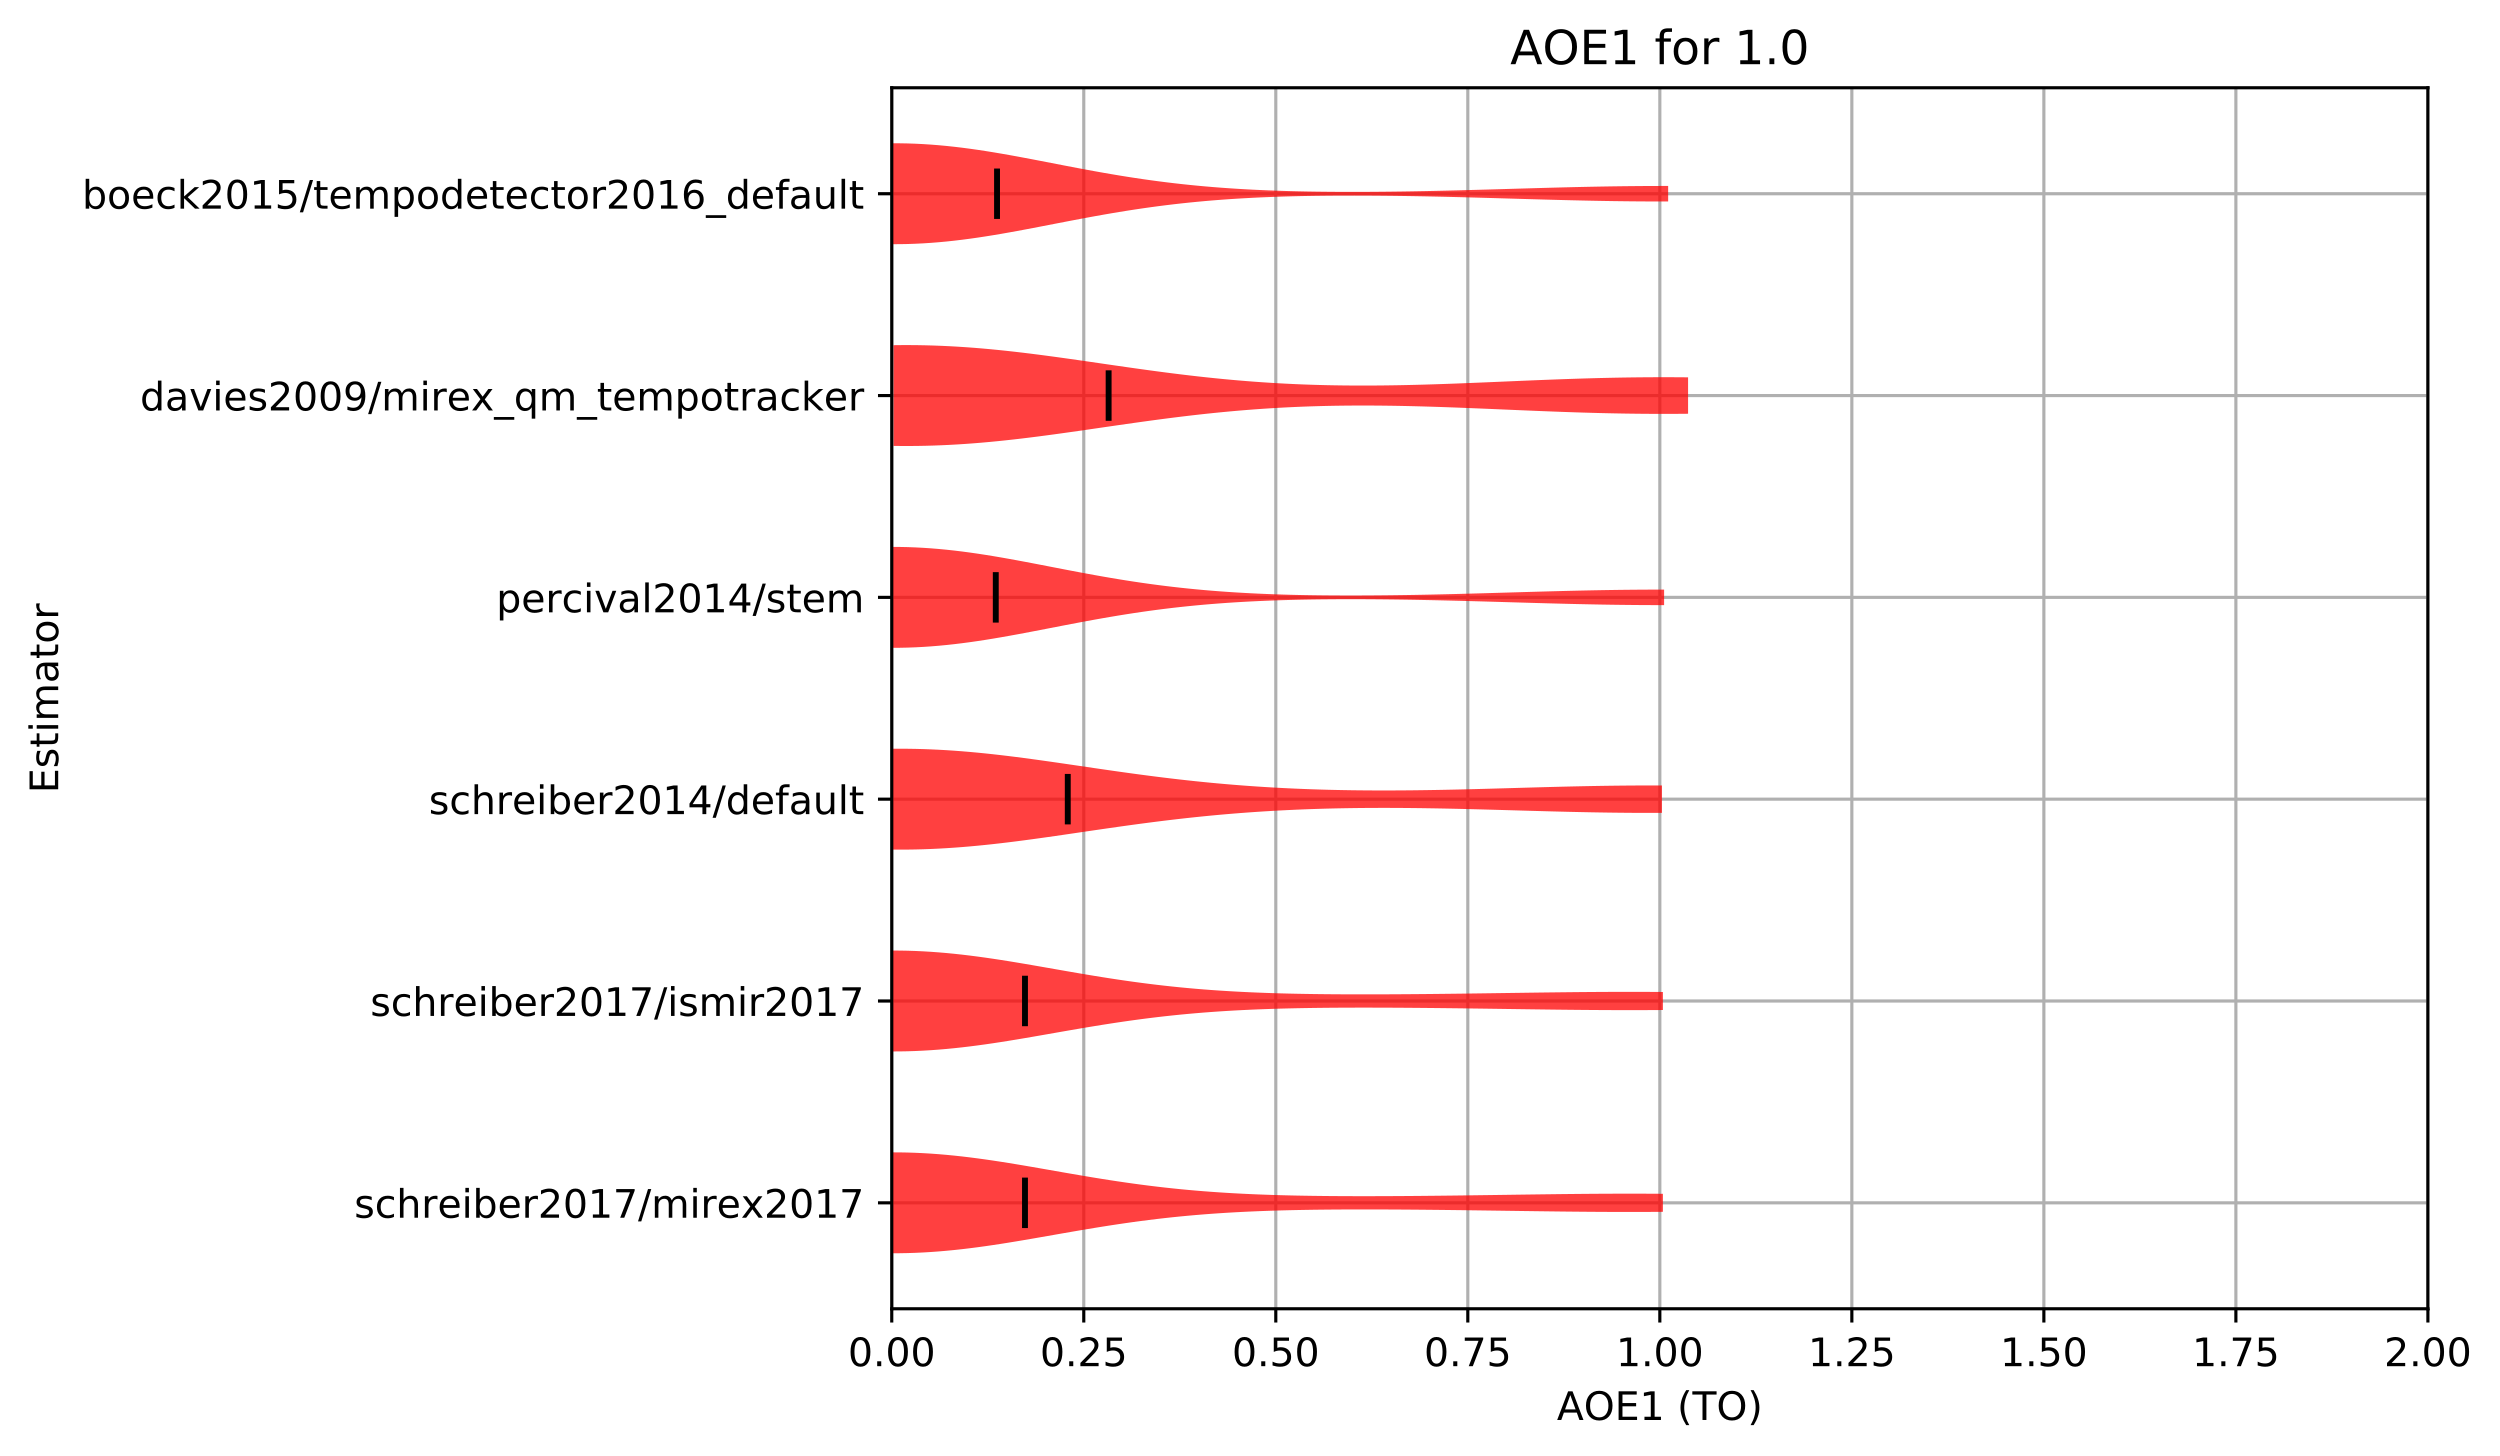 <?xml version="1.0" encoding="utf-8" standalone="no"?>
<!DOCTYPE svg PUBLIC "-//W3C//DTD SVG 1.1//EN"
  "http://www.w3.org/Graphics/SVG/1.1/DTD/svg11.dtd">
<!-- Created with matplotlib (http://matplotlib.org/) -->
<svg height="370.338pt" version="1.1" viewBox="0 0 635.68 370.338" width="635.68pt" xmlns="http://www.w3.org/2000/svg" xmlns:xlink="http://www.w3.org/1999/xlink">
 <defs>
  <style type="text/css">
*{stroke-linecap:butt;stroke-linejoin:round;}
  </style>
 </defs>
 <g id="figure_1">
  <g id="patch_1">
   <path d="M -0 370.338 
L 635.68 370.338 
L 635.68 0 
L -0 0 
z
" style="fill:#ffffff;"/>
  </g>
  <g id="axes_1">
   <g id="patch_2">
    <path d="M 226.747 332.782 
L 617.347 332.782 
L 617.347 22.318 
L 226.747 22.318 
z
" style="fill:#ffffff;"/>
   </g>
   <g id="matplotlib.axis_1">
    <g id="xtick_1">
     <g id="line2d_1">
      <path clip-path="url(#p33c1110c60)" d="M 226.747 332.782 
L 226.747 22.318 
" style="fill:none;stroke:#b0b0b0;stroke-linecap:square;stroke-width:0.8;"/>
     </g>
     <g id="line2d_2">
      <defs>
       <path d="M 0 0 
L 0 3.5 
" id="mb86aa927ac" style="stroke:#000000;stroke-width:0.8;"/>
      </defs>
      <g>
       <use style="stroke:#000000;stroke-width:0.8;" x="226.747" xlink:href="#mb86aa927ac" y="332.782"/>
      </g>
     </g>
     <g id="text_1">
      <!-- 0.00 -->
      <defs>
       <path d="M 31.781 66.406 
Q 24.172 66.406 20.328 58.906 
Q 16.5 51.422 16.5 36.375 
Q 16.5 21.391 20.328 13.891 
Q 24.172 6.391 31.781 6.391 
Q 39.453 6.391 43.281 13.891 
Q 47.125 21.391 47.125 36.375 
Q 47.125 51.422 43.281 58.906 
Q 39.453 66.406 31.781 66.406 
z
M 31.781 74.219 
Q 44.047 74.219 50.516 64.516 
Q 56.984 54.828 56.984 36.375 
Q 56.984 17.969 50.516 8.266 
Q 44.047 -1.422 31.781 -1.422 
Q 19.531 -1.422 13.062 8.266 
Q 6.594 17.969 6.594 36.375 
Q 6.594 54.828 13.062 64.516 
Q 19.531 74.219 31.781 74.219 
z
" id="DejaVuSans-30"/>
       <path d="M 10.688 12.406 
L 21 12.406 
L 21 0 
L 10.688 0 
z
" id="DejaVuSans-2e"/>
      </defs>
      <g transform="translate(215.614 347.381)scale(0.1 -0.1)">
       <use xlink:href="#DejaVuSans-30"/>
       <use x="63.623" xlink:href="#DejaVuSans-2e"/>
       <use x="95.41" xlink:href="#DejaVuSans-30"/>
       <use x="159.033" xlink:href="#DejaVuSans-30"/>
      </g>
     </g>
    </g>
    <g id="xtick_2">
     <g id="line2d_3">
      <path clip-path="url(#p33c1110c60)" d="M 275.572 332.782 
L 275.572 22.318 
" style="fill:none;stroke:#b0b0b0;stroke-linecap:square;stroke-width:0.8;"/>
     </g>
     <g id="line2d_4">
      <g>
       <use style="stroke:#000000;stroke-width:0.8;" x="275.572" xlink:href="#mb86aa927ac" y="332.782"/>
      </g>
     </g>
     <g id="text_2">
      <!-- 0.25 -->
      <defs>
       <path d="M 19.188 8.297 
L 53.609 8.297 
L 53.609 0 
L 7.328 0 
L 7.328 8.297 
Q 12.938 14.109 22.625 23.891 
Q 32.328 33.688 34.812 36.531 
Q 39.547 41.844 41.422 45.531 
Q 43.312 49.219 43.312 52.781 
Q 43.312 58.594 39.234 62.25 
Q 35.156 65.922 28.609 65.922 
Q 23.969 65.922 18.812 64.312 
Q 13.672 62.703 7.812 59.422 
L 7.812 69.391 
Q 13.766 71.781 18.938 73 
Q 24.125 74.219 28.422 74.219 
Q 39.75 74.219 46.484 68.547 
Q 53.219 62.891 53.219 53.422 
Q 53.219 48.922 51.531 44.891 
Q 49.859 40.875 45.406 35.406 
Q 44.188 33.984 37.641 27.219 
Q 31.109 20.453 19.188 8.297 
z
" id="DejaVuSans-32"/>
       <path d="M 10.797 72.906 
L 49.516 72.906 
L 49.516 64.594 
L 19.828 64.594 
L 19.828 46.734 
Q 21.969 47.469 24.109 47.828 
Q 26.266 48.188 28.422 48.188 
Q 40.625 48.188 47.75 41.5 
Q 54.891 34.812 54.891 23.391 
Q 54.891 11.625 47.562 5.094 
Q 40.234 -1.422 26.906 -1.422 
Q 22.312 -1.422 17.547 -0.641 
Q 12.797 0.141 7.719 1.703 
L 7.719 11.625 
Q 12.109 9.234 16.797 8.062 
Q 21.484 6.891 26.703 6.891 
Q 35.156 6.891 40.078 11.328 
Q 45.016 15.766 45.016 23.391 
Q 45.016 31 40.078 35.438 
Q 35.156 39.891 26.703 39.891 
Q 22.75 39.891 18.812 39.016 
Q 14.891 38.141 10.797 36.281 
z
" id="DejaVuSans-35"/>
      </defs>
      <g transform="translate(264.439 347.381)scale(0.1 -0.1)">
       <use xlink:href="#DejaVuSans-30"/>
       <use x="63.623" xlink:href="#DejaVuSans-2e"/>
       <use x="95.41" xlink:href="#DejaVuSans-32"/>
       <use x="159.033" xlink:href="#DejaVuSans-35"/>
      </g>
     </g>
    </g>
    <g id="xtick_3">
     <g id="line2d_5">
      <path clip-path="url(#p33c1110c60)" d="M 324.397 332.782 
L 324.397 22.318 
" style="fill:none;stroke:#b0b0b0;stroke-linecap:square;stroke-width:0.8;"/>
     </g>
     <g id="line2d_6">
      <g>
       <use style="stroke:#000000;stroke-width:0.8;" x="324.397" xlink:href="#mb86aa927ac" y="332.782"/>
      </g>
     </g>
     <g id="text_3">
      <!-- 0.50 -->
      <g transform="translate(313.264 347.381)scale(0.1 -0.1)">
       <use xlink:href="#DejaVuSans-30"/>
       <use x="63.623" xlink:href="#DejaVuSans-2e"/>
       <use x="95.41" xlink:href="#DejaVuSans-35"/>
       <use x="159.033" xlink:href="#DejaVuSans-30"/>
      </g>
     </g>
    </g>
    <g id="xtick_4">
     <g id="line2d_7">
      <path clip-path="url(#p33c1110c60)" d="M 373.222 332.782 
L 373.222 22.318 
" style="fill:none;stroke:#b0b0b0;stroke-linecap:square;stroke-width:0.8;"/>
     </g>
     <g id="line2d_8">
      <g>
       <use style="stroke:#000000;stroke-width:0.8;" x="373.222" xlink:href="#mb86aa927ac" y="332.782"/>
      </g>
     </g>
     <g id="text_4">
      <!-- 0.75 -->
      <defs>
       <path d="M 8.203 72.906 
L 55.078 72.906 
L 55.078 68.703 
L 28.609 0 
L 18.312 0 
L 43.219 64.594 
L 8.203 64.594 
z
" id="DejaVuSans-37"/>
      </defs>
      <g transform="translate(362.089 347.381)scale(0.1 -0.1)">
       <use xlink:href="#DejaVuSans-30"/>
       <use x="63.623" xlink:href="#DejaVuSans-2e"/>
       <use x="95.41" xlink:href="#DejaVuSans-37"/>
       <use x="159.033" xlink:href="#DejaVuSans-35"/>
      </g>
     </g>
    </g>
    <g id="xtick_5">
     <g id="line2d_9">
      <path clip-path="url(#p33c1110c60)" d="M 422.047 332.782 
L 422.047 22.318 
" style="fill:none;stroke:#b0b0b0;stroke-linecap:square;stroke-width:0.8;"/>
     </g>
     <g id="line2d_10">
      <g>
       <use style="stroke:#000000;stroke-width:0.8;" x="422.047" xlink:href="#mb86aa927ac" y="332.782"/>
      </g>
     </g>
     <g id="text_5">
      <!-- 1.00 -->
      <defs>
       <path d="M 12.406 8.297 
L 28.516 8.297 
L 28.516 63.922 
L 10.984 60.406 
L 10.984 69.391 
L 28.422 72.906 
L 38.281 72.906 
L 38.281 8.297 
L 54.391 8.297 
L 54.391 0 
L 12.406 0 
z
" id="DejaVuSans-31"/>
      </defs>
      <g transform="translate(410.914 347.381)scale(0.1 -0.1)">
       <use xlink:href="#DejaVuSans-31"/>
       <use x="63.623" xlink:href="#DejaVuSans-2e"/>
       <use x="95.41" xlink:href="#DejaVuSans-30"/>
       <use x="159.033" xlink:href="#DejaVuSans-30"/>
      </g>
     </g>
    </g>
    <g id="xtick_6">
     <g id="line2d_11">
      <path clip-path="url(#p33c1110c60)" d="M 470.872 332.782 
L 470.872 22.318 
" style="fill:none;stroke:#b0b0b0;stroke-linecap:square;stroke-width:0.8;"/>
     </g>
     <g id="line2d_12">
      <g>
       <use style="stroke:#000000;stroke-width:0.8;" x="470.872" xlink:href="#mb86aa927ac" y="332.782"/>
      </g>
     </g>
     <g id="text_6">
      <!-- 1.25 -->
      <g transform="translate(459.739 347.381)scale(0.1 -0.1)">
       <use xlink:href="#DejaVuSans-31"/>
       <use x="63.623" xlink:href="#DejaVuSans-2e"/>
       <use x="95.41" xlink:href="#DejaVuSans-32"/>
       <use x="159.033" xlink:href="#DejaVuSans-35"/>
      </g>
     </g>
    </g>
    <g id="xtick_7">
     <g id="line2d_13">
      <path clip-path="url(#p33c1110c60)" d="M 519.697 332.782 
L 519.697 22.318 
" style="fill:none;stroke:#b0b0b0;stroke-linecap:square;stroke-width:0.8;"/>
     </g>
     <g id="line2d_14">
      <g>
       <use style="stroke:#000000;stroke-width:0.8;" x="519.697" xlink:href="#mb86aa927ac" y="332.782"/>
      </g>
     </g>
     <g id="text_7">
      <!-- 1.50 -->
      <g transform="translate(508.564 347.381)scale(0.1 -0.1)">
       <use xlink:href="#DejaVuSans-31"/>
       <use x="63.623" xlink:href="#DejaVuSans-2e"/>
       <use x="95.41" xlink:href="#DejaVuSans-35"/>
       <use x="159.033" xlink:href="#DejaVuSans-30"/>
      </g>
     </g>
    </g>
    <g id="xtick_8">
     <g id="line2d_15">
      <path clip-path="url(#p33c1110c60)" d="M 568.522 332.782 
L 568.522 22.318 
" style="fill:none;stroke:#b0b0b0;stroke-linecap:square;stroke-width:0.8;"/>
     </g>
     <g id="line2d_16">
      <g>
       <use style="stroke:#000000;stroke-width:0.8;" x="568.522" xlink:href="#mb86aa927ac" y="332.782"/>
      </g>
     </g>
     <g id="text_8">
      <!-- 1.75 -->
      <g transform="translate(557.389 347.381)scale(0.1 -0.1)">
       <use xlink:href="#DejaVuSans-31"/>
       <use x="63.623" xlink:href="#DejaVuSans-2e"/>
       <use x="95.41" xlink:href="#DejaVuSans-37"/>
       <use x="159.033" xlink:href="#DejaVuSans-35"/>
      </g>
     </g>
    </g>
    <g id="xtick_9">
     <g id="line2d_17">
      <path clip-path="url(#p33c1110c60)" d="M 617.347 332.782 
L 617.347 22.318 
" style="fill:none;stroke:#b0b0b0;stroke-linecap:square;stroke-width:0.8;"/>
     </g>
     <g id="line2d_18">
      <g>
       <use style="stroke:#000000;stroke-width:0.8;" x="617.347" xlink:href="#mb86aa927ac" y="332.782"/>
      </g>
     </g>
     <g id="text_9">
      <!-- 2.00 -->
      <g transform="translate(606.214 347.381)scale(0.1 -0.1)">
       <use xlink:href="#DejaVuSans-32"/>
       <use x="63.623" xlink:href="#DejaVuSans-2e"/>
       <use x="95.41" xlink:href="#DejaVuSans-30"/>
       <use x="159.033" xlink:href="#DejaVuSans-30"/>
      </g>
     </g>
    </g>
    <g id="text_10">
     <!-- AOE1 (TO) -->
     <defs>
      <path d="M 34.188 63.188 
L 20.797 26.906 
L 47.609 26.906 
z
M 28.609 72.906 
L 39.797 72.906 
L 67.578 0 
L 57.328 0 
L 50.688 18.703 
L 17.828 18.703 
L 11.188 0 
L 0.781 0 
z
" id="DejaVuSans-41"/>
      <path d="M 39.406 66.219 
Q 28.656 66.219 22.328 58.203 
Q 16.016 50.203 16.016 36.375 
Q 16.016 22.609 22.328 14.594 
Q 28.656 6.594 39.406 6.594 
Q 50.141 6.594 56.422 14.594 
Q 62.703 22.609 62.703 36.375 
Q 62.703 50.203 56.422 58.203 
Q 50.141 66.219 39.406 66.219 
z
M 39.406 74.219 
Q 54.734 74.219 63.906 63.938 
Q 73.094 53.656 73.094 36.375 
Q 73.094 19.141 63.906 8.859 
Q 54.734 -1.422 39.406 -1.422 
Q 24.031 -1.422 14.812 8.828 
Q 5.609 19.094 5.609 36.375 
Q 5.609 53.656 14.812 63.938 
Q 24.031 74.219 39.406 74.219 
z
" id="DejaVuSans-4f"/>
      <path d="M 9.812 72.906 
L 55.906 72.906 
L 55.906 64.594 
L 19.672 64.594 
L 19.672 43.016 
L 54.391 43.016 
L 54.391 34.719 
L 19.672 34.719 
L 19.672 8.297 
L 56.781 8.297 
L 56.781 0 
L 9.812 0 
z
" id="DejaVuSans-45"/>
      <path id="DejaVuSans-20"/>
      <path d="M 31 75.875 
Q 24.469 64.656 21.281 53.656 
Q 18.109 42.672 18.109 31.391 
Q 18.109 20.125 21.312 9.062 
Q 24.516 -2 31 -13.188 
L 23.188 -13.188 
Q 15.875 -1.703 12.234 9.375 
Q 8.594 20.453 8.594 31.391 
Q 8.594 42.281 12.203 53.312 
Q 15.828 64.359 23.188 75.875 
z
" id="DejaVuSans-28"/>
      <path d="M -0.297 72.906 
L 61.375 72.906 
L 61.375 64.594 
L 35.5 64.594 
L 35.5 0 
L 25.594 0 
L 25.594 64.594 
L -0.297 64.594 
z
" id="DejaVuSans-54"/>
      <path d="M 8.016 75.875 
L 15.828 75.875 
Q 23.141 64.359 26.781 53.312 
Q 30.422 42.281 30.422 31.391 
Q 30.422 20.453 26.781 9.375 
Q 23.141 -1.703 15.828 -13.188 
L 8.016 -13.188 
Q 14.5 -2 17.703 9.062 
Q 20.906 20.125 20.906 31.391 
Q 20.906 42.672 17.703 53.656 
Q 14.5 64.656 8.016 75.875 
z
" id="DejaVuSans-29"/>
     </defs>
     <g transform="translate(395.87 361.059)scale(0.1 -0.1)">
      <use xlink:href="#DejaVuSans-41"/>
      <use x="68.393" xlink:href="#DejaVuSans-4f"/>
      <use x="147.104" xlink:href="#DejaVuSans-45"/>
      <use x="210.287" xlink:href="#DejaVuSans-31"/>
      <use x="273.91" xlink:href="#DejaVuSans-20"/>
      <use x="305.697" xlink:href="#DejaVuSans-28"/>
      <use x="344.711" xlink:href="#DejaVuSans-54"/>
      <use x="405.795" xlink:href="#DejaVuSans-4f"/>
      <use x="484.506" xlink:href="#DejaVuSans-29"/>
     </g>
    </g>
   </g>
   <g id="matplotlib.axis_2">
    <g id="ytick_1">
     <g id="line2d_19">
      <path clip-path="url(#p33c1110c60)" d="M 226.747 305.841 
L 617.347 305.841 
" style="fill:none;stroke:#b0b0b0;stroke-linecap:square;stroke-width:0.8;"/>
     </g>
     <g id="line2d_20">
      <defs>
       <path d="M 0 0 
L -3.5 0 
" id="me8ea65dfe9" style="stroke:#000000;stroke-width:0.8;"/>
      </defs>
      <g>
       <use style="stroke:#000000;stroke-width:0.8;" x="226.747" xlink:href="#me8ea65dfe9" y="305.841"/>
      </g>
     </g>
     <g id="text_11">
      <!-- schreiber2017/mirex2017 -->
      <defs>
       <path d="M 44.281 53.078 
L 44.281 44.578 
Q 40.484 46.531 36.375 47.5 
Q 32.281 48.484 27.875 48.484 
Q 21.188 48.484 17.844 46.438 
Q 14.5 44.391 14.5 40.281 
Q 14.5 37.156 16.891 35.375 
Q 19.281 33.594 26.516 31.984 
L 29.594 31.297 
Q 39.156 29.25 43.188 25.516 
Q 47.219 21.781 47.219 15.094 
Q 47.219 7.469 41.188 3.016 
Q 35.156 -1.422 24.609 -1.422 
Q 20.219 -1.422 15.453 -0.562 
Q 10.688 0.297 5.422 2 
L 5.422 11.281 
Q 10.406 8.688 15.234 7.391 
Q 20.062 6.109 24.812 6.109 
Q 31.156 6.109 34.562 8.281 
Q 37.984 10.453 37.984 14.406 
Q 37.984 18.062 35.516 20.016 
Q 33.062 21.969 24.703 23.781 
L 21.578 24.516 
Q 13.234 26.266 9.516 29.906 
Q 5.812 33.547 5.812 39.891 
Q 5.812 47.609 11.281 51.797 
Q 16.75 56 26.812 56 
Q 31.781 56 36.172 55.266 
Q 40.578 54.547 44.281 53.078 
z
" id="DejaVuSans-73"/>
       <path d="M 48.781 52.594 
L 48.781 44.188 
Q 44.969 46.297 41.141 47.344 
Q 37.312 48.391 33.406 48.391 
Q 24.656 48.391 19.812 42.844 
Q 14.984 37.312 14.984 27.297 
Q 14.984 17.281 19.812 11.734 
Q 24.656 6.203 33.406 6.203 
Q 37.312 6.203 41.141 7.25 
Q 44.969 8.297 48.781 10.406 
L 48.781 2.094 
Q 45.016 0.344 40.984 -0.531 
Q 36.969 -1.422 32.422 -1.422 
Q 20.062 -1.422 12.781 6.344 
Q 5.516 14.109 5.516 27.297 
Q 5.516 40.672 12.859 48.328 
Q 20.219 56 33.016 56 
Q 37.156 56 41.109 55.141 
Q 45.062 54.297 48.781 52.594 
z
" id="DejaVuSans-63"/>
       <path d="M 54.891 33.016 
L 54.891 0 
L 45.906 0 
L 45.906 32.719 
Q 45.906 40.484 42.875 44.328 
Q 39.844 48.188 33.797 48.188 
Q 26.516 48.188 22.312 43.547 
Q 18.109 38.922 18.109 30.906 
L 18.109 0 
L 9.078 0 
L 9.078 75.984 
L 18.109 75.984 
L 18.109 46.188 
Q 21.344 51.125 25.703 53.562 
Q 30.078 56 35.797 56 
Q 45.219 56 50.047 50.172 
Q 54.891 44.344 54.891 33.016 
z
" id="DejaVuSans-68"/>
       <path d="M 41.109 46.297 
Q 39.594 47.172 37.812 47.578 
Q 36.031 48 33.891 48 
Q 26.266 48 22.188 43.047 
Q 18.109 38.094 18.109 28.812 
L 18.109 0 
L 9.078 0 
L 9.078 54.688 
L 18.109 54.688 
L 18.109 46.188 
Q 20.953 51.172 25.484 53.578 
Q 30.031 56 36.531 56 
Q 37.453 56 38.578 55.875 
Q 39.703 55.766 41.062 55.516 
z
" id="DejaVuSans-72"/>
       <path d="M 56.203 29.594 
L 56.203 25.203 
L 14.891 25.203 
Q 15.484 15.922 20.484 11.062 
Q 25.484 6.203 34.422 6.203 
Q 39.594 6.203 44.453 7.469 
Q 49.312 8.734 54.109 11.281 
L 54.109 2.781 
Q 49.266 0.734 44.188 -0.344 
Q 39.109 -1.422 33.891 -1.422 
Q 20.797 -1.422 13.156 6.188 
Q 5.516 13.812 5.516 26.812 
Q 5.516 40.234 12.766 48.109 
Q 20.016 56 32.328 56 
Q 43.359 56 49.781 48.891 
Q 56.203 41.797 56.203 29.594 
z
M 47.219 32.234 
Q 47.125 39.594 43.094 43.984 
Q 39.062 48.391 32.422 48.391 
Q 24.906 48.391 20.391 44.141 
Q 15.875 39.891 15.188 32.172 
z
" id="DejaVuSans-65"/>
       <path d="M 9.422 54.688 
L 18.406 54.688 
L 18.406 0 
L 9.422 0 
z
M 9.422 75.984 
L 18.406 75.984 
L 18.406 64.594 
L 9.422 64.594 
z
" id="DejaVuSans-69"/>
       <path d="M 48.688 27.297 
Q 48.688 37.203 44.609 42.844 
Q 40.531 48.484 33.406 48.484 
Q 26.266 48.484 22.188 42.844 
Q 18.109 37.203 18.109 27.297 
Q 18.109 17.391 22.188 11.75 
Q 26.266 6.109 33.406 6.109 
Q 40.531 6.109 44.609 11.75 
Q 48.688 17.391 48.688 27.297 
z
M 18.109 46.391 
Q 20.953 51.266 25.266 53.625 
Q 29.594 56 35.594 56 
Q 45.562 56 51.781 48.094 
Q 58.016 40.188 58.016 27.297 
Q 58.016 14.406 51.781 6.484 
Q 45.562 -1.422 35.594 -1.422 
Q 29.594 -1.422 25.266 0.953 
Q 20.953 3.328 18.109 8.203 
L 18.109 0 
L 9.078 0 
L 9.078 75.984 
L 18.109 75.984 
z
" id="DejaVuSans-62"/>
       <path d="M 25.391 72.906 
L 33.688 72.906 
L 8.297 -9.281 
L 0 -9.281 
z
" id="DejaVuSans-2f"/>
       <path d="M 52 44.188 
Q 55.375 50.25 60.062 53.125 
Q 64.75 56 71.094 56 
Q 79.641 56 84.281 50.016 
Q 88.922 44.047 88.922 33.016 
L 88.922 0 
L 79.891 0 
L 79.891 32.719 
Q 79.891 40.578 77.094 44.375 
Q 74.312 48.188 68.609 48.188 
Q 61.625 48.188 57.562 43.547 
Q 53.516 38.922 53.516 30.906 
L 53.516 0 
L 44.484 0 
L 44.484 32.719 
Q 44.484 40.625 41.703 44.406 
Q 38.922 48.188 33.109 48.188 
Q 26.219 48.188 22.156 43.531 
Q 18.109 38.875 18.109 30.906 
L 18.109 0 
L 9.078 0 
L 9.078 54.688 
L 18.109 54.688 
L 18.109 46.188 
Q 21.188 51.219 25.484 53.609 
Q 29.781 56 35.688 56 
Q 41.656 56 45.828 52.969 
Q 50 49.953 52 44.188 
z
" id="DejaVuSans-6d"/>
       <path d="M 54.891 54.688 
L 35.109 28.078 
L 55.906 0 
L 45.312 0 
L 29.391 21.484 
L 13.484 0 
L 2.875 0 
L 24.125 28.609 
L 4.688 54.688 
L 15.281 54.688 
L 29.781 35.203 
L 44.281 54.688 
z
" id="DejaVuSans-78"/>
      </defs>
      <g transform="translate(90.084 309.64)scale(0.1 -0.1)">
       <use xlink:href="#DejaVuSans-73"/>
       <use x="52.1" xlink:href="#DejaVuSans-63"/>
       <use x="107.08" xlink:href="#DejaVuSans-68"/>
       <use x="170.459" xlink:href="#DejaVuSans-72"/>
       <use x="211.541" xlink:href="#DejaVuSans-65"/>
       <use x="273.064" xlink:href="#DejaVuSans-69"/>
       <use x="300.848" xlink:href="#DejaVuSans-62"/>
       <use x="364.324" xlink:href="#DejaVuSans-65"/>
       <use x="425.848" xlink:href="#DejaVuSans-72"/>
       <use x="466.961" xlink:href="#DejaVuSans-32"/>
       <use x="530.584" xlink:href="#DejaVuSans-30"/>
       <use x="594.207" xlink:href="#DejaVuSans-31"/>
       <use x="657.83" xlink:href="#DejaVuSans-37"/>
       <use x="721.453" xlink:href="#DejaVuSans-2f"/>
       <use x="755.145" xlink:href="#DejaVuSans-6d"/>
       <use x="852.557" xlink:href="#DejaVuSans-69"/>
       <use x="880.34" xlink:href="#DejaVuSans-72"/>
       <use x="921.422" xlink:href="#DejaVuSans-65"/>
       <use x="982.93" xlink:href="#DejaVuSans-78"/>
       <use x="1042.109" xlink:href="#DejaVuSans-32"/>
       <use x="1105.732" xlink:href="#DejaVuSans-30"/>
       <use x="1169.355" xlink:href="#DejaVuSans-31"/>
       <use x="1232.979" xlink:href="#DejaVuSans-37"/>
      </g>
     </g>
    </g>
    <g id="ytick_2">
     <g id="line2d_21">
      <path clip-path="url(#p33c1110c60)" d="M 226.747 254.525 
L 617.347 254.525 
" style="fill:none;stroke:#b0b0b0;stroke-linecap:square;stroke-width:0.8;"/>
     </g>
     <g id="line2d_22">
      <g>
       <use style="stroke:#000000;stroke-width:0.8;" x="226.747" xlink:href="#me8ea65dfe9" y="254.525"/>
      </g>
     </g>
     <g id="text_12">
      <!-- schreiber2017/ismir2017 -->
      <g transform="translate(94.164 258.324)scale(0.1 -0.1)">
       <use xlink:href="#DejaVuSans-73"/>
       <use x="52.1" xlink:href="#DejaVuSans-63"/>
       <use x="107.08" xlink:href="#DejaVuSans-68"/>
       <use x="170.459" xlink:href="#DejaVuSans-72"/>
       <use x="211.541" xlink:href="#DejaVuSans-65"/>
       <use x="273.064" xlink:href="#DejaVuSans-69"/>
       <use x="300.848" xlink:href="#DejaVuSans-62"/>
       <use x="364.324" xlink:href="#DejaVuSans-65"/>
       <use x="425.848" xlink:href="#DejaVuSans-72"/>
       <use x="466.961" xlink:href="#DejaVuSans-32"/>
       <use x="530.584" xlink:href="#DejaVuSans-30"/>
       <use x="594.207" xlink:href="#DejaVuSans-31"/>
       <use x="657.83" xlink:href="#DejaVuSans-37"/>
       <use x="721.453" xlink:href="#DejaVuSans-2f"/>
       <use x="755.145" xlink:href="#DejaVuSans-69"/>
       <use x="782.928" xlink:href="#DejaVuSans-73"/>
       <use x="835.027" xlink:href="#DejaVuSans-6d"/>
       <use x="932.439" xlink:href="#DejaVuSans-69"/>
       <use x="960.223" xlink:href="#DejaVuSans-72"/>
       <use x="1001.336" xlink:href="#DejaVuSans-32"/>
       <use x="1064.959" xlink:href="#DejaVuSans-30"/>
       <use x="1128.582" xlink:href="#DejaVuSans-31"/>
       <use x="1192.205" xlink:href="#DejaVuSans-37"/>
      </g>
     </g>
    </g>
    <g id="ytick_3">
     <g id="line2d_23">
      <path clip-path="url(#p33c1110c60)" d="M 226.747 203.208 
L 617.347 203.208 
" style="fill:none;stroke:#b0b0b0;stroke-linecap:square;stroke-width:0.8;"/>
     </g>
     <g id="line2d_24">
      <g>
       <use style="stroke:#000000;stroke-width:0.8;" x="226.747" xlink:href="#me8ea65dfe9" y="203.208"/>
      </g>
     </g>
     <g id="text_13">
      <!-- schreiber2014/default -->
      <defs>
       <path d="M 37.797 64.312 
L 12.891 25.391 
L 37.797 25.391 
z
M 35.203 72.906 
L 47.609 72.906 
L 47.609 25.391 
L 58.016 25.391 
L 58.016 17.188 
L 47.609 17.188 
L 47.609 0 
L 37.797 0 
L 37.797 17.188 
L 4.891 17.188 
L 4.891 26.703 
z
" id="DejaVuSans-34"/>
       <path d="M 45.406 46.391 
L 45.406 75.984 
L 54.391 75.984 
L 54.391 0 
L 45.406 0 
L 45.406 8.203 
Q 42.578 3.328 38.25 0.953 
Q 33.938 -1.422 27.875 -1.422 
Q 17.969 -1.422 11.734 6.484 
Q 5.516 14.406 5.516 27.297 
Q 5.516 40.188 11.734 48.094 
Q 17.969 56 27.875 56 
Q 33.938 56 38.25 53.625 
Q 42.578 51.266 45.406 46.391 
z
M 14.797 27.297 
Q 14.797 17.391 18.875 11.75 
Q 22.953 6.109 30.078 6.109 
Q 37.203 6.109 41.297 11.75 
Q 45.406 17.391 45.406 27.297 
Q 45.406 37.203 41.297 42.844 
Q 37.203 48.484 30.078 48.484 
Q 22.953 48.484 18.875 42.844 
Q 14.797 37.203 14.797 27.297 
z
" id="DejaVuSans-64"/>
       <path d="M 37.109 75.984 
L 37.109 68.5 
L 28.516 68.5 
Q 23.688 68.5 21.797 66.547 
Q 19.922 64.594 19.922 59.516 
L 19.922 54.688 
L 34.719 54.688 
L 34.719 47.703 
L 19.922 47.703 
L 19.922 0 
L 10.891 0 
L 10.891 47.703 
L 2.297 47.703 
L 2.297 54.688 
L 10.891 54.688 
L 10.891 58.5 
Q 10.891 67.625 15.141 71.797 
Q 19.391 75.984 28.609 75.984 
z
" id="DejaVuSans-66"/>
       <path d="M 34.281 27.484 
Q 23.391 27.484 19.188 25 
Q 14.984 22.516 14.984 16.5 
Q 14.984 11.719 18.141 8.906 
Q 21.297 6.109 26.703 6.109 
Q 34.188 6.109 38.703 11.406 
Q 43.219 16.703 43.219 25.484 
L 43.219 27.484 
z
M 52.203 31.203 
L 52.203 0 
L 43.219 0 
L 43.219 8.297 
Q 40.141 3.328 35.547 0.953 
Q 30.953 -1.422 24.312 -1.422 
Q 15.922 -1.422 10.953 3.297 
Q 6 8.016 6 15.922 
Q 6 25.141 12.172 29.828 
Q 18.359 34.516 30.609 34.516 
L 43.219 34.516 
L 43.219 35.406 
Q 43.219 41.609 39.141 45 
Q 35.062 48.391 27.688 48.391 
Q 23 48.391 18.547 47.266 
Q 14.109 46.141 10.016 43.891 
L 10.016 52.203 
Q 14.938 54.109 19.578 55.047 
Q 24.219 56 28.609 56 
Q 40.484 56 46.344 49.844 
Q 52.203 43.703 52.203 31.203 
z
" id="DejaVuSans-61"/>
       <path d="M 8.5 21.578 
L 8.5 54.688 
L 17.484 54.688 
L 17.484 21.922 
Q 17.484 14.156 20.5 10.266 
Q 23.531 6.391 29.594 6.391 
Q 36.859 6.391 41.078 11.031 
Q 45.312 15.672 45.312 23.688 
L 45.312 54.688 
L 54.297 54.688 
L 54.297 0 
L 45.312 0 
L 45.312 8.406 
Q 42.047 3.422 37.719 1 
Q 33.406 -1.422 27.688 -1.422 
Q 18.266 -1.422 13.375 4.438 
Q 8.5 10.297 8.5 21.578 
z
M 31.109 56 
z
" id="DejaVuSans-75"/>
       <path d="M 9.422 75.984 
L 18.406 75.984 
L 18.406 0 
L 9.422 0 
z
" id="DejaVuSans-6c"/>
       <path d="M 18.312 70.219 
L 18.312 54.688 
L 36.812 54.688 
L 36.812 47.703 
L 18.312 47.703 
L 18.312 18.016 
Q 18.312 11.328 20.141 9.422 
Q 21.969 7.516 27.594 7.516 
L 36.812 7.516 
L 36.812 0 
L 27.594 0 
Q 17.188 0 13.234 3.875 
Q 9.281 7.766 9.281 18.016 
L 9.281 47.703 
L 2.688 47.703 
L 2.688 54.688 
L 9.281 54.688 
L 9.281 70.219 
z
" id="DejaVuSans-74"/>
      </defs>
      <g transform="translate(109.045 207.008)scale(0.1 -0.1)">
       <use xlink:href="#DejaVuSans-73"/>
       <use x="52.1" xlink:href="#DejaVuSans-63"/>
       <use x="107.08" xlink:href="#DejaVuSans-68"/>
       <use x="170.459" xlink:href="#DejaVuSans-72"/>
       <use x="211.541" xlink:href="#DejaVuSans-65"/>
       <use x="273.064" xlink:href="#DejaVuSans-69"/>
       <use x="300.848" xlink:href="#DejaVuSans-62"/>
       <use x="364.324" xlink:href="#DejaVuSans-65"/>
       <use x="425.848" xlink:href="#DejaVuSans-72"/>
       <use x="466.961" xlink:href="#DejaVuSans-32"/>
       <use x="530.584" xlink:href="#DejaVuSans-30"/>
       <use x="594.207" xlink:href="#DejaVuSans-31"/>
       <use x="657.83" xlink:href="#DejaVuSans-34"/>
       <use x="721.453" xlink:href="#DejaVuSans-2f"/>
       <use x="755.145" xlink:href="#DejaVuSans-64"/>
       <use x="818.621" xlink:href="#DejaVuSans-65"/>
       <use x="880.145" xlink:href="#DejaVuSans-66"/>
       <use x="915.35" xlink:href="#DejaVuSans-61"/>
       <use x="976.629" xlink:href="#DejaVuSans-75"/>
       <use x="1040.008" xlink:href="#DejaVuSans-6c"/>
       <use x="1067.791" xlink:href="#DejaVuSans-74"/>
      </g>
     </g>
    </g>
    <g id="ytick_4">
     <g id="line2d_25">
      <path clip-path="url(#p33c1110c60)" d="M 226.747 151.892 
L 617.347 151.892 
" style="fill:none;stroke:#b0b0b0;stroke-linecap:square;stroke-width:0.8;"/>
     </g>
     <g id="line2d_26">
      <g>
       <use style="stroke:#000000;stroke-width:0.8;" x="226.747" xlink:href="#me8ea65dfe9" y="151.892"/>
      </g>
     </g>
     <g id="text_14">
      <!-- percival2014/stem -->
      <defs>
       <path d="M 18.109 8.203 
L 18.109 -20.797 
L 9.078 -20.797 
L 9.078 54.688 
L 18.109 54.688 
L 18.109 46.391 
Q 20.953 51.266 25.266 53.625 
Q 29.594 56 35.594 56 
Q 45.562 56 51.781 48.094 
Q 58.016 40.188 58.016 27.297 
Q 58.016 14.406 51.781 6.484 
Q 45.562 -1.422 35.594 -1.422 
Q 29.594 -1.422 25.266 0.953 
Q 20.953 3.328 18.109 8.203 
z
M 48.688 27.297 
Q 48.688 37.203 44.609 42.844 
Q 40.531 48.484 33.406 48.484 
Q 26.266 48.484 22.188 42.844 
Q 18.109 37.203 18.109 27.297 
Q 18.109 17.391 22.188 11.75 
Q 26.266 6.109 33.406 6.109 
Q 40.531 6.109 44.609 11.75 
Q 48.688 17.391 48.688 27.297 
z
" id="DejaVuSans-70"/>
       <path d="M 2.984 54.688 
L 12.5 54.688 
L 29.594 8.797 
L 46.688 54.688 
L 56.203 54.688 
L 35.688 0 
L 23.484 0 
z
" id="DejaVuSans-76"/>
      </defs>
      <g transform="translate(126.194 155.691)scale(0.1 -0.1)">
       <use xlink:href="#DejaVuSans-70"/>
       <use x="63.477" xlink:href="#DejaVuSans-65"/>
       <use x="125" xlink:href="#DejaVuSans-72"/>
       <use x="166.082" xlink:href="#DejaVuSans-63"/>
       <use x="221.062" xlink:href="#DejaVuSans-69"/>
       <use x="248.846" xlink:href="#DejaVuSans-76"/>
       <use x="308.025" xlink:href="#DejaVuSans-61"/>
       <use x="369.305" xlink:href="#DejaVuSans-6c"/>
       <use x="397.088" xlink:href="#DejaVuSans-32"/>
       <use x="460.711" xlink:href="#DejaVuSans-30"/>
       <use x="524.334" xlink:href="#DejaVuSans-31"/>
       <use x="587.957" xlink:href="#DejaVuSans-34"/>
       <use x="651.58" xlink:href="#DejaVuSans-2f"/>
       <use x="685.271" xlink:href="#DejaVuSans-73"/>
       <use x="737.371" xlink:href="#DejaVuSans-74"/>
       <use x="776.58" xlink:href="#DejaVuSans-65"/>
       <use x="838.104" xlink:href="#DejaVuSans-6d"/>
      </g>
     </g>
    </g>
    <g id="ytick_5">
     <g id="line2d_27">
      <path clip-path="url(#p33c1110c60)" d="M 226.747 100.576 
L 617.347 100.576 
" style="fill:none;stroke:#b0b0b0;stroke-linecap:square;stroke-width:0.8;"/>
     </g>
     <g id="line2d_28">
      <g>
       <use style="stroke:#000000;stroke-width:0.8;" x="226.747" xlink:href="#me8ea65dfe9" y="100.576"/>
      </g>
     </g>
     <g id="text_15">
      <!-- davies2009/mirex_qm_tempotracker -->
      <defs>
       <path d="M 10.984 1.516 
L 10.984 10.5 
Q 14.703 8.734 18.5 7.812 
Q 22.312 6.891 25.984 6.891 
Q 35.75 6.891 40.891 13.453 
Q 46.047 20.016 46.781 33.406 
Q 43.953 29.203 39.594 26.953 
Q 35.25 24.703 29.984 24.703 
Q 19.047 24.703 12.672 31.312 
Q 6.297 37.938 6.297 49.422 
Q 6.297 60.641 12.938 67.422 
Q 19.578 74.219 30.609 74.219 
Q 43.266 74.219 49.922 64.516 
Q 56.594 54.828 56.594 36.375 
Q 56.594 19.141 48.406 8.859 
Q 40.234 -1.422 26.422 -1.422 
Q 22.703 -1.422 18.891 -0.688 
Q 15.094 0.047 10.984 1.516 
z
M 30.609 32.422 
Q 37.25 32.422 41.125 36.953 
Q 45.016 41.5 45.016 49.422 
Q 45.016 57.281 41.125 61.844 
Q 37.25 66.406 30.609 66.406 
Q 23.969 66.406 20.094 61.844 
Q 16.219 57.281 16.219 49.422 
Q 16.219 41.5 20.094 36.953 
Q 23.969 32.422 30.609 32.422 
z
" id="DejaVuSans-39"/>
       <path d="M 50.984 -16.609 
L 50.984 -23.578 
L -0.984 -23.578 
L -0.984 -16.609 
z
" id="DejaVuSans-5f"/>
       <path d="M 14.797 27.297 
Q 14.797 17.391 18.875 11.75 
Q 22.953 6.109 30.078 6.109 
Q 37.203 6.109 41.297 11.75 
Q 45.406 17.391 45.406 27.297 
Q 45.406 37.203 41.297 42.844 
Q 37.203 48.484 30.078 48.484 
Q 22.953 48.484 18.875 42.844 
Q 14.797 37.203 14.797 27.297 
z
M 45.406 8.203 
Q 42.578 3.328 38.25 0.953 
Q 33.938 -1.422 27.875 -1.422 
Q 17.969 -1.422 11.734 6.484 
Q 5.516 14.406 5.516 27.297 
Q 5.516 40.188 11.734 48.094 
Q 17.969 56 27.875 56 
Q 33.938 56 38.25 53.625 
Q 42.578 51.266 45.406 46.391 
L 45.406 54.688 
L 54.391 54.688 
L 54.391 -20.797 
L 45.406 -20.797 
z
" id="DejaVuSans-71"/>
       <path d="M 30.609 48.391 
Q 23.391 48.391 19.188 42.75 
Q 14.984 37.109 14.984 27.297 
Q 14.984 17.484 19.156 11.844 
Q 23.344 6.203 30.609 6.203 
Q 37.797 6.203 41.984 11.859 
Q 46.188 17.531 46.188 27.297 
Q 46.188 37.016 41.984 42.703 
Q 37.797 48.391 30.609 48.391 
z
M 30.609 56 
Q 42.328 56 49.016 48.375 
Q 55.719 40.766 55.719 27.297 
Q 55.719 13.875 49.016 6.219 
Q 42.328 -1.422 30.609 -1.422 
Q 18.844 -1.422 12.172 6.219 
Q 5.516 13.875 5.516 27.297 
Q 5.516 40.766 12.172 48.375 
Q 18.844 56 30.609 56 
z
" id="DejaVuSans-6f"/>
       <path d="M 9.078 75.984 
L 18.109 75.984 
L 18.109 31.109 
L 44.922 54.688 
L 56.391 54.688 
L 27.391 29.109 
L 57.625 0 
L 45.906 0 
L 18.109 26.703 
L 18.109 0 
L 9.078 0 
z
" id="DejaVuSans-6b"/>
      </defs>
      <g transform="translate(35.617 104.375)scale(0.1 -0.1)">
       <use xlink:href="#DejaVuSans-64"/>
       <use x="63.477" xlink:href="#DejaVuSans-61"/>
       <use x="124.756" xlink:href="#DejaVuSans-76"/>
       <use x="183.936" xlink:href="#DejaVuSans-69"/>
       <use x="211.719" xlink:href="#DejaVuSans-65"/>
       <use x="273.242" xlink:href="#DejaVuSans-73"/>
       <use x="325.342" xlink:href="#DejaVuSans-32"/>
       <use x="388.965" xlink:href="#DejaVuSans-30"/>
       <use x="452.588" xlink:href="#DejaVuSans-30"/>
       <use x="516.211" xlink:href="#DejaVuSans-39"/>
       <use x="579.834" xlink:href="#DejaVuSans-2f"/>
       <use x="613.525" xlink:href="#DejaVuSans-6d"/>
       <use x="710.938" xlink:href="#DejaVuSans-69"/>
       <use x="738.721" xlink:href="#DejaVuSans-72"/>
       <use x="779.803" xlink:href="#DejaVuSans-65"/>
       <use x="841.311" xlink:href="#DejaVuSans-78"/>
       <use x="900.49" xlink:href="#DejaVuSans-5f"/>
       <use x="950.49" xlink:href="#DejaVuSans-71"/>
       <use x="1013.967" xlink:href="#DejaVuSans-6d"/>
       <use x="1111.379" xlink:href="#DejaVuSans-5f"/>
       <use x="1161.379" xlink:href="#DejaVuSans-74"/>
       <use x="1200.588" xlink:href="#DejaVuSans-65"/>
       <use x="1262.111" xlink:href="#DejaVuSans-6d"/>
       <use x="1359.523" xlink:href="#DejaVuSans-70"/>
       <use x="1423" xlink:href="#DejaVuSans-6f"/>
       <use x="1484.182" xlink:href="#DejaVuSans-74"/>
       <use x="1523.391" xlink:href="#DejaVuSans-72"/>
       <use x="1564.504" xlink:href="#DejaVuSans-61"/>
       <use x="1625.783" xlink:href="#DejaVuSans-63"/>
       <use x="1680.764" xlink:href="#DejaVuSans-6b"/>
       <use x="1738.627" xlink:href="#DejaVuSans-65"/>
       <use x="1800.15" xlink:href="#DejaVuSans-72"/>
      </g>
     </g>
    </g>
    <g id="ytick_6">
     <g id="line2d_29">
      <path clip-path="url(#p33c1110c60)" d="M 226.747 49.259 
L 617.347 49.259 
" style="fill:none;stroke:#b0b0b0;stroke-linecap:square;stroke-width:0.8;"/>
     </g>
     <g id="line2d_30">
      <g>
       <use style="stroke:#000000;stroke-width:0.8;" x="226.747" xlink:href="#me8ea65dfe9" y="49.259"/>
      </g>
     </g>
     <g id="text_16">
      <!-- boeck2015/tempodetector2016_default -->
      <defs>
       <path d="M 33.016 40.375 
Q 26.375 40.375 22.484 35.828 
Q 18.609 31.297 18.609 23.391 
Q 18.609 15.531 22.484 10.953 
Q 26.375 6.391 33.016 6.391 
Q 39.656 6.391 43.531 10.953 
Q 47.406 15.531 47.406 23.391 
Q 47.406 31.297 43.531 35.828 
Q 39.656 40.375 33.016 40.375 
z
M 52.594 71.297 
L 52.594 62.312 
Q 48.875 64.062 45.094 64.984 
Q 41.312 65.922 37.594 65.922 
Q 27.828 65.922 22.672 59.328 
Q 17.531 52.734 16.797 39.406 
Q 19.672 43.656 24.016 45.922 
Q 28.375 48.188 33.594 48.188 
Q 44.578 48.188 50.953 41.516 
Q 57.328 34.859 57.328 23.391 
Q 57.328 12.156 50.688 5.359 
Q 44.047 -1.422 33.016 -1.422 
Q 20.359 -1.422 13.672 8.266 
Q 6.984 17.969 6.984 36.375 
Q 6.984 53.656 15.188 63.938 
Q 23.391 74.219 37.203 74.219 
Q 40.922 74.219 44.703 73.484 
Q 48.484 72.75 52.594 71.297 
z
" id="DejaVuSans-36"/>
      </defs>
      <g transform="translate(20.878 53.058)scale(0.1 -0.1)">
       <use xlink:href="#DejaVuSans-62"/>
       <use x="63.477" xlink:href="#DejaVuSans-6f"/>
       <use x="124.658" xlink:href="#DejaVuSans-65"/>
       <use x="186.182" xlink:href="#DejaVuSans-63"/>
       <use x="241.162" xlink:href="#DejaVuSans-6b"/>
       <use x="299.072" xlink:href="#DejaVuSans-32"/>
       <use x="362.695" xlink:href="#DejaVuSans-30"/>
       <use x="426.318" xlink:href="#DejaVuSans-31"/>
       <use x="489.941" xlink:href="#DejaVuSans-35"/>
       <use x="553.564" xlink:href="#DejaVuSans-2f"/>
       <use x="587.256" xlink:href="#DejaVuSans-74"/>
       <use x="626.465" xlink:href="#DejaVuSans-65"/>
       <use x="687.988" xlink:href="#DejaVuSans-6d"/>
       <use x="785.4" xlink:href="#DejaVuSans-70"/>
       <use x="848.877" xlink:href="#DejaVuSans-6f"/>
       <use x="910.059" xlink:href="#DejaVuSans-64"/>
       <use x="973.535" xlink:href="#DejaVuSans-65"/>
       <use x="1035.059" xlink:href="#DejaVuSans-74"/>
       <use x="1074.268" xlink:href="#DejaVuSans-65"/>
       <use x="1135.791" xlink:href="#DejaVuSans-63"/>
       <use x="1190.771" xlink:href="#DejaVuSans-74"/>
       <use x="1229.98" xlink:href="#DejaVuSans-6f"/>
       <use x="1291.162" xlink:href="#DejaVuSans-72"/>
       <use x="1332.275" xlink:href="#DejaVuSans-32"/>
       <use x="1395.898" xlink:href="#DejaVuSans-30"/>
       <use x="1459.521" xlink:href="#DejaVuSans-31"/>
       <use x="1523.145" xlink:href="#DejaVuSans-36"/>
       <use x="1586.768" xlink:href="#DejaVuSans-5f"/>
       <use x="1636.768" xlink:href="#DejaVuSans-64"/>
       <use x="1700.244" xlink:href="#DejaVuSans-65"/>
       <use x="1761.768" xlink:href="#DejaVuSans-66"/>
       <use x="1796.973" xlink:href="#DejaVuSans-61"/>
       <use x="1858.252" xlink:href="#DejaVuSans-75"/>
       <use x="1921.631" xlink:href="#DejaVuSans-6c"/>
       <use x="1949.414" xlink:href="#DejaVuSans-74"/>
      </g>
     </g>
    </g>
    <g id="text_17">
     <!-- Estimator -->
     <g transform="translate(14.798 201.673)rotate(-90)scale(0.1 -0.1)">
      <use xlink:href="#DejaVuSans-45"/>
      <use x="63.184" xlink:href="#DejaVuSans-73"/>
      <use x="115.283" xlink:href="#DejaVuSans-74"/>
      <use x="154.492" xlink:href="#DejaVuSans-69"/>
      <use x="182.275" xlink:href="#DejaVuSans-6d"/>
      <use x="279.688" xlink:href="#DejaVuSans-61"/>
      <use x="340.967" xlink:href="#DejaVuSans-74"/>
      <use x="380.176" xlink:href="#DejaVuSans-6f"/>
      <use x="441.357" xlink:href="#DejaVuSans-72"/>
     </g>
    </g>
   </g>
   <g id="PolyCollection_1">
    <path clip-path="url(#p33c1110c60)" d="M 226.748 293.012 
L 226.748 318.67 
L 228.729 318.662 
L 230.709 318.626 
L 232.69 318.562 
L 234.671 318.471 
L 236.651 318.353 
L 238.632 318.209 
L 240.612 318.04 
L 242.593 317.848 
L 244.574 317.634 
L 246.554 317.398 
L 248.535 317.144 
L 250.515 316.871 
L 252.496 316.583 
L 254.477 316.281 
L 256.457 315.967 
L 258.438 315.642 
L 260.418 315.309 
L 262.399 314.97 
L 264.38 314.626 
L 266.36 314.279 
L 268.341 313.931 
L 270.321 313.584 
L 272.302 313.24 
L 274.283 312.899 
L 276.263 312.564 
L 278.244 312.235 
L 280.224 311.914 
L 282.205 311.603 
L 284.186 311.301 
L 286.166 311.01 
L 288.147 310.73 
L 290.128 310.463 
L 292.108 310.208 
L 294.089 309.966 
L 296.069 309.737 
L 298.05 309.521 
L 300.031 309.319 
L 302.011 309.13 
L 303.992 308.954 
L 305.972 308.791 
L 307.953 308.64 
L 309.934 308.502 
L 311.914 308.375 
L 313.895 308.26 
L 315.875 308.155 
L 317.856 308.061 
L 319.837 307.976 
L 321.817 307.901 
L 323.798 307.834 
L 325.778 307.776 
L 327.759 307.725 
L 329.74 307.681 
L 331.72 307.644 
L 333.701 307.612 
L 335.681 307.587 
L 337.662 307.566 
L 339.643 307.55 
L 341.623 307.539 
L 343.604 307.531 
L 345.584 307.528 
L 347.565 307.527 
L 349.546 307.53 
L 351.526 307.536 
L 353.507 307.544 
L 355.487 307.554 
L 357.468 307.567 
L 359.449 307.582 
L 361.429 307.599 
L 363.41 307.618 
L 365.39 307.638 
L 367.371 307.66 
L 369.352 307.683 
L 371.332 307.708 
L 373.313 307.733 
L 375.293 307.76 
L 377.274 307.787 
L 379.255 307.814 
L 381.235 307.842 
L 383.216 307.871 
L 385.197 307.899 
L 387.177 307.927 
L 389.158 307.954 
L 391.138 307.981 
L 393.119 308.007 
L 395.1 308.032 
L 397.08 308.056 
L 399.061 308.077 
L 401.041 308.097 
L 403.022 308.115 
L 405.003 308.131 
L 406.983 308.144 
L 408.964 308.154 
L 410.944 308.161 
L 412.925 308.165 
L 414.906 308.166 
L 416.886 308.163 
L 418.867 308.157 
L 420.847 308.147 
L 422.828 308.133 
L 422.828 303.549 
L 422.828 303.549 
L 420.847 303.535 
L 418.867 303.525 
L 416.886 303.519 
L 414.906 303.516 
L 412.925 303.517 
L 410.944 303.521 
L 408.964 303.528 
L 406.983 303.538 
L 405.003 303.551 
L 403.022 303.567 
L 401.041 303.585 
L 399.061 303.605 
L 397.08 303.626 
L 395.1 303.65 
L 393.119 303.675 
L 391.138 303.701 
L 389.158 303.728 
L 387.177 303.755 
L 385.197 303.783 
L 383.216 303.812 
L 381.235 303.84 
L 379.255 303.868 
L 377.274 303.895 
L 375.293 303.922 
L 373.313 303.949 
L 371.332 303.974 
L 369.352 303.999 
L 367.371 304.022 
L 365.39 304.044 
L 363.41 304.064 
L 361.429 304.083 
L 359.449 304.1 
L 357.468 304.115 
L 355.487 304.128 
L 353.507 304.138 
L 351.526 304.147 
L 349.546 304.152 
L 347.565 304.155 
L 345.584 304.155 
L 343.604 304.151 
L 341.623 304.143 
L 339.643 304.132 
L 337.662 304.116 
L 335.681 304.095 
L 333.701 304.07 
L 331.72 304.038 
L 329.74 304.001 
L 327.759 303.957 
L 325.778 303.906 
L 323.798 303.848 
L 321.817 303.781 
L 319.837 303.706 
L 317.856 303.621 
L 315.875 303.527 
L 313.895 303.422 
L 311.914 303.307 
L 309.934 303.18 
L 307.953 303.042 
L 305.972 302.891 
L 303.992 302.728 
L 302.011 302.552 
L 300.031 302.363 
L 298.05 302.161 
L 296.069 301.945 
L 294.089 301.716 
L 292.108 301.474 
L 290.128 301.219 
L 288.147 300.952 
L 286.166 300.672 
L 284.186 300.381 
L 282.205 300.08 
L 280.224 299.768 
L 278.244 299.447 
L 276.263 299.118 
L 274.283 298.783 
L 272.302 298.442 
L 270.321 298.098 
L 268.341 297.751 
L 266.36 297.403 
L 264.38 297.056 
L 262.399 296.712 
L 260.418 296.373 
L 258.438 296.04 
L 256.457 295.715 
L 254.477 295.401 
L 252.496 295.099 
L 250.515 294.811 
L 248.535 294.539 
L 246.554 294.284 
L 244.574 294.048 
L 242.593 293.834 
L 240.612 293.642 
L 238.632 293.473 
L 236.651 293.329 
L 234.671 293.211 
L 232.69 293.12 
L 230.709 293.056 
L 228.729 293.02 
L 226.748 293.012 
z
" style="fill:#ff0000;fill-opacity:0.75;"/>
   </g>
   <g id="PolyCollection_2">
    <path clip-path="url(#p33c1110c60)" d="M 226.748 241.696 
L 226.748 267.354 
L 228.729 267.346 
L 230.709 267.31 
L 232.69 267.246 
L 234.671 267.155 
L 236.651 267.037 
L 238.632 266.893 
L 240.612 266.724 
L 242.593 266.532 
L 244.574 266.317 
L 246.554 266.082 
L 248.535 265.827 
L 250.515 265.555 
L 252.496 265.267 
L 254.477 264.965 
L 256.457 264.65 
L 258.438 264.326 
L 260.418 263.993 
L 262.399 263.653 
L 264.38 263.309 
L 266.36 262.963 
L 268.341 262.615 
L 270.321 262.268 
L 272.302 261.923 
L 274.283 261.583 
L 276.263 261.247 
L 278.244 260.919 
L 280.224 260.598 
L 282.205 260.286 
L 284.186 259.984 
L 286.166 259.693 
L 288.147 259.414 
L 290.128 259.146 
L 292.108 258.891 
L 294.089 258.649 
L 296.069 258.42 
L 298.05 258.205 
L 300.031 258.003 
L 302.011 257.814 
L 303.992 257.638 
L 305.972 257.474 
L 307.953 257.324 
L 309.934 257.185 
L 311.914 257.059 
L 313.895 256.943 
L 315.875 256.839 
L 317.856 256.744 
L 319.837 256.66 
L 321.817 256.585 
L 323.798 256.518 
L 325.778 256.459 
L 327.759 256.408 
L 329.74 256.365 
L 331.72 256.327 
L 333.701 256.296 
L 335.681 256.27 
L 337.662 256.25 
L 339.643 256.234 
L 341.623 256.222 
L 343.604 256.215 
L 345.584 256.211 
L 347.565 256.211 
L 349.546 256.214 
L 351.526 256.219 
L 353.507 256.227 
L 355.487 256.238 
L 357.468 256.251 
L 359.449 256.266 
L 361.429 256.283 
L 363.41 256.302 
L 365.39 256.322 
L 367.371 256.344 
L 369.352 256.367 
L 371.332 256.391 
L 373.313 256.417 
L 375.293 256.443 
L 377.274 256.47 
L 379.255 256.498 
L 381.235 256.526 
L 383.216 256.554 
L 385.197 256.582 
L 387.177 256.61 
L 389.158 256.638 
L 391.138 256.665 
L 393.119 256.691 
L 395.1 256.716 
L 397.08 256.739 
L 399.061 256.761 
L 401.041 256.781 
L 403.022 256.799 
L 405.003 256.814 
L 406.983 256.827 
L 408.964 256.838 
L 410.944 256.845 
L 412.925 256.849 
L 414.906 256.85 
L 416.886 256.847 
L 418.867 256.841 
L 420.847 256.831 
L 422.828 256.817 
L 422.828 252.233 
L 422.828 252.233 
L 420.847 252.219 
L 418.867 252.209 
L 416.886 252.203 
L 414.906 252.2 
L 412.925 252.201 
L 410.944 252.205 
L 408.964 252.212 
L 406.983 252.222 
L 405.003 252.235 
L 403.022 252.25 
L 401.041 252.268 
L 399.061 252.288 
L 397.08 252.31 
L 395.1 252.334 
L 393.119 252.358 
L 391.138 252.384 
L 389.158 252.411 
L 387.177 252.439 
L 385.197 252.467 
L 383.216 252.495 
L 381.235 252.523 
L 379.255 252.551 
L 377.274 252.579 
L 375.293 252.606 
L 373.313 252.632 
L 371.332 252.658 
L 369.352 252.682 
L 367.371 252.705 
L 365.39 252.727 
L 363.41 252.748 
L 361.429 252.766 
L 359.449 252.783 
L 357.468 252.798 
L 355.487 252.811 
L 353.507 252.822 
L 351.526 252.83 
L 349.546 252.836 
L 347.565 252.839 
L 345.584 252.838 
L 343.604 252.834 
L 341.623 252.827 
L 339.643 252.816 
L 337.662 252.8 
L 335.681 252.779 
L 333.701 252.753 
L 331.72 252.722 
L 329.74 252.685 
L 327.759 252.641 
L 325.778 252.59 
L 323.798 252.531 
L 321.817 252.465 
L 319.837 252.389 
L 317.856 252.305 
L 315.875 252.211 
L 313.895 252.106 
L 311.914 251.991 
L 309.934 251.864 
L 307.953 251.726 
L 305.972 251.575 
L 303.992 251.412 
L 302.011 251.236 
L 300.031 251.047 
L 298.05 250.844 
L 296.069 250.629 
L 294.089 250.4 
L 292.108 250.158 
L 290.128 249.903 
L 288.147 249.636 
L 286.166 249.356 
L 284.186 249.065 
L 282.205 248.763 
L 280.224 248.451 
L 278.244 248.131 
L 276.263 247.802 
L 274.283 247.467 
L 272.302 247.126 
L 270.321 246.781 
L 268.341 246.434 
L 266.36 246.087 
L 264.38 245.74 
L 262.399 245.396 
L 260.418 245.057 
L 258.438 244.724 
L 256.457 244.399 
L 254.477 244.085 
L 252.496 243.783 
L 250.515 243.494 
L 248.535 243.222 
L 246.554 242.968 
L 244.574 242.732 
L 242.593 242.518 
L 240.612 242.325 
L 238.632 242.157 
L 236.651 242.013 
L 234.671 241.895 
L 232.69 241.803 
L 230.709 241.74 
L 228.729 241.703 
L 226.748 241.696 
z
" style="fill:#ff0000;fill-opacity:0.75;"/>
   </g>
   <g id="PolyCollection_3">
    <path clip-path="url(#p33c1110c60)" d="M 226.748 190.391 
L 226.748 216.025 
L 228.726 216.037 
L 230.704 216.028 
L 232.683 215.998 
L 234.661 215.946 
L 236.639 215.875 
L 238.617 215.783 
L 240.595 215.671 
L 242.573 215.541 
L 244.551 215.393 
L 246.529 215.227 
L 248.507 215.046 
L 250.486 214.849 
L 252.464 214.638 
L 254.442 214.413 
L 256.42 214.177 
L 258.398 213.93 
L 260.376 213.673 
L 262.354 213.408 
L 264.332 213.135 
L 266.31 212.857 
L 268.289 212.574 
L 270.267 212.287 
L 272.245 211.997 
L 274.223 211.706 
L 276.201 211.415 
L 278.179 211.125 
L 280.157 210.836 
L 282.135 210.55 
L 284.113 210.268 
L 286.092 209.99 
L 288.07 209.717 
L 290.048 209.449 
L 292.026 209.189 
L 294.004 208.935 
L 295.982 208.688 
L 297.96 208.45 
L 299.938 208.22 
L 301.916 207.998 
L 303.895 207.786 
L 305.873 207.582 
L 307.851 207.388 
L 309.829 207.203 
L 311.807 207.028 
L 313.785 206.863 
L 315.763 206.707 
L 317.741 206.561 
L 319.719 206.424 
L 321.698 206.297 
L 323.676 206.179 
L 325.654 206.07 
L 327.632 205.971 
L 329.61 205.88 
L 331.588 205.799 
L 333.566 205.726 
L 335.544 205.661 
L 337.522 205.605 
L 339.501 205.557 
L 341.479 205.517 
L 343.457 205.484 
L 345.435 205.458 
L 347.413 205.44 
L 349.391 205.429 
L 351.369 205.424 
L 353.347 205.426 
L 355.325 205.434 
L 357.304 205.447 
L 359.282 205.466 
L 361.26 205.49 
L 363.238 205.519 
L 365.216 205.552 
L 367.194 205.589 
L 369.172 205.631 
L 371.15 205.675 
L 373.128 205.723 
L 375.107 205.773 
L 377.085 205.825 
L 379.063 205.879 
L 381.041 205.934 
L 383.019 205.991 
L 384.997 206.047 
L 386.975 206.104 
L 388.953 206.161 
L 390.931 206.216 
L 392.909 206.271 
L 394.888 206.324 
L 396.866 206.374 
L 398.844 206.423 
L 400.822 206.468 
L 402.8 206.51 
L 404.778 206.549 
L 406.756 206.584 
L 408.734 206.614 
L 410.712 206.641 
L 412.691 206.662 
L 414.669 206.679 
L 416.647 206.69 
L 418.625 206.697 
L 420.603 206.697 
L 422.581 206.693 
L 422.581 199.724 
L 422.581 199.724 
L 420.603 199.719 
L 418.625 199.72 
L 416.647 199.726 
L 414.669 199.738 
L 412.691 199.754 
L 410.712 199.776 
L 408.734 199.802 
L 406.756 199.833 
L 404.778 199.868 
L 402.8 199.906 
L 400.822 199.948 
L 398.844 199.994 
L 396.866 200.042 
L 394.888 200.093 
L 392.909 200.146 
L 390.931 200.2 
L 388.953 200.256 
L 386.975 200.312 
L 384.997 200.369 
L 383.019 200.426 
L 381.041 200.482 
L 379.063 200.538 
L 377.085 200.592 
L 375.107 200.644 
L 373.128 200.694 
L 371.15 200.742 
L 369.172 200.786 
L 367.194 200.827 
L 365.216 200.865 
L 363.238 200.898 
L 361.26 200.927 
L 359.282 200.951 
L 357.304 200.97 
L 355.325 200.983 
L 353.347 200.991 
L 351.369 200.992 
L 349.391 200.988 
L 347.413 200.976 
L 345.435 200.958 
L 343.457 200.933 
L 341.479 200.9 
L 339.501 200.86 
L 337.522 200.812 
L 335.544 200.755 
L 333.566 200.691 
L 331.588 200.618 
L 329.61 200.536 
L 327.632 200.446 
L 325.654 200.346 
L 323.676 200.238 
L 321.698 200.12 
L 319.719 199.993 
L 317.741 199.856 
L 315.763 199.71 
L 313.785 199.554 
L 311.807 199.388 
L 309.829 199.213 
L 307.851 199.029 
L 305.873 198.834 
L 303.895 198.631 
L 301.916 198.418 
L 299.938 198.197 
L 297.96 197.967 
L 295.982 197.728 
L 294.004 197.482 
L 292.026 197.228 
L 290.048 196.967 
L 288.07 196.7 
L 286.092 196.427 
L 284.113 196.149 
L 282.135 195.866 
L 280.157 195.58 
L 278.179 195.292 
L 276.201 195.001 
L 274.223 194.71 
L 272.245 194.419 
L 270.267 194.13 
L 268.289 193.843 
L 266.31 193.56 
L 264.332 193.281 
L 262.354 193.009 
L 260.376 192.744 
L 258.398 192.487 
L 256.42 192.24 
L 254.442 192.003 
L 252.464 191.779 
L 250.486 191.568 
L 248.507 191.371 
L 246.529 191.189 
L 244.551 191.024 
L 242.573 190.876 
L 240.595 190.745 
L 238.617 190.634 
L 236.639 190.542 
L 234.661 190.47 
L 232.683 190.419 
L 230.704 190.388 
L 228.726 190.379 
L 226.748 190.391 
z
" style="fill:#ff0000;fill-opacity:0.75;"/>
   </g>
   <g id="PolyCollection_4">
    <path clip-path="url(#p33c1110c60)" d="M 226.775 139.063 
L 226.775 164.721 
L 228.758 164.711 
L 230.742 164.669 
L 232.725 164.596 
L 234.709 164.493 
L 236.692 164.359 
L 238.676 164.197 
L 240.659 164.008 
L 242.643 163.792 
L 244.626 163.551 
L 246.609 163.288 
L 248.593 163.003 
L 250.576 162.698 
L 252.56 162.377 
L 254.543 162.039 
L 256.527 161.689 
L 258.51 161.328 
L 260.493 160.958 
L 262.477 160.581 
L 264.46 160.199 
L 266.444 159.815 
L 268.427 159.43 
L 270.411 159.046 
L 272.394 158.665 
L 274.377 158.289 
L 276.361 157.919 
L 278.344 157.557 
L 280.328 157.203 
L 282.311 156.86 
L 284.295 156.528 
L 286.278 156.207 
L 288.262 155.9 
L 290.245 155.605 
L 292.228 155.324 
L 294.212 155.057 
L 296.195 154.805 
L 298.179 154.566 
L 300.162 154.342 
L 302.146 154.133 
L 304.129 153.937 
L 306.112 153.755 
L 308.096 153.587 
L 310.079 153.432 
L 312.063 153.289 
L 314.046 153.159 
L 316.03 153.041 
L 318.013 152.934 
L 319.997 152.838 
L 321.98 152.752 
L 323.963 152.676 
L 325.947 152.61 
L 327.93 152.552 
L 329.914 152.503 
L 331.897 152.462 
L 333.881 152.428 
L 335.864 152.401 
L 337.847 152.382 
L 339.831 152.368 
L 341.814 152.361 
L 343.798 152.359 
L 345.781 152.363 
L 347.765 152.371 
L 349.748 152.385 
L 351.732 152.403 
L 353.715 152.425 
L 355.698 152.452 
L 357.682 152.482 
L 359.665 152.516 
L 361.649 152.554 
L 363.632 152.594 
L 365.616 152.637 
L 367.599 152.684 
L 369.582 152.732 
L 371.566 152.783 
L 373.549 152.836 
L 375.533 152.89 
L 377.516 152.945 
L 379.5 153.002 
L 381.483 153.06 
L 383.467 153.118 
L 385.45 153.176 
L 387.433 153.233 
L 389.417 153.291 
L 391.4 153.347 
L 393.384 153.402 
L 395.367 153.455 
L 397.351 153.507 
L 399.334 153.556 
L 401.317 153.603 
L 403.301 153.646 
L 405.284 153.687 
L 407.268 153.724 
L 409.251 153.757 
L 411.235 153.786 
L 413.218 153.81 
L 415.202 153.831 
L 417.185 153.847 
L 419.168 153.858 
L 421.152 153.864 
L 423.135 153.866 
L 423.135 149.918 
L 423.135 149.918 
L 421.152 149.92 
L 419.168 149.926 
L 417.185 149.937 
L 415.202 149.953 
L 413.218 149.973 
L 411.235 149.998 
L 409.251 150.027 
L 407.268 150.06 
L 405.284 150.097 
L 403.301 150.138 
L 401.317 150.181 
L 399.334 150.228 
L 397.351 150.277 
L 395.367 150.328 
L 393.384 150.382 
L 391.4 150.437 
L 389.417 150.493 
L 387.433 150.55 
L 385.45 150.608 
L 383.467 150.666 
L 381.483 150.724 
L 379.5 150.782 
L 377.516 150.838 
L 375.533 150.894 
L 373.549 150.948 
L 371.566 151.001 
L 369.582 151.052 
L 367.599 151.1 
L 365.616 151.146 
L 363.632 151.19 
L 361.649 151.23 
L 359.665 151.268 
L 357.682 151.302 
L 355.698 151.332 
L 353.715 151.359 
L 351.732 151.381 
L 349.748 151.399 
L 347.765 151.413 
L 345.781 151.421 
L 343.798 151.425 
L 341.814 151.423 
L 339.831 151.416 
L 337.847 151.402 
L 335.864 151.383 
L 333.881 151.356 
L 331.897 151.322 
L 329.914 151.281 
L 327.93 151.232 
L 325.947 151.174 
L 323.963 151.108 
L 321.98 151.032 
L 319.997 150.946 
L 318.013 150.85 
L 316.03 150.743 
L 314.046 150.625 
L 312.063 150.495 
L 310.079 150.352 
L 308.096 150.197 
L 306.112 150.029 
L 304.129 149.847 
L 302.146 149.651 
L 300.162 149.441 
L 298.179 149.217 
L 296.195 148.979 
L 294.212 148.726 
L 292.228 148.46 
L 290.245 148.179 
L 288.262 147.884 
L 286.278 147.576 
L 284.295 147.256 
L 282.311 146.924 
L 280.328 146.58 
L 278.344 146.227 
L 276.361 145.865 
L 274.377 145.495 
L 272.394 145.119 
L 270.411 144.738 
L 268.427 144.354 
L 266.444 143.969 
L 264.46 143.585 
L 262.477 143.203 
L 260.493 142.826 
L 258.51 142.456 
L 256.527 142.095 
L 254.543 141.744 
L 252.56 141.407 
L 250.576 141.086 
L 248.593 140.781 
L 246.609 140.496 
L 244.626 140.232 
L 242.643 139.992 
L 240.659 139.776 
L 238.676 139.586 
L 236.692 139.424 
L 234.709 139.291 
L 232.725 139.188 
L 230.742 139.115 
L 228.758 139.073 
L 226.775 139.063 
z
" style="fill:#ff0000;fill-opacity:0.75;"/>
   </g>
   <g id="PolyCollection_5">
    <path clip-path="url(#p33c1110c60)" d="M 227.181 87.771 
L 227.181 113.38 
L 229.222 113.402 
L 231.263 113.405 
L 233.304 113.387 
L 235.345 113.349 
L 237.385 113.291 
L 239.426 113.214 
L 241.467 113.118 
L 243.508 113.004 
L 245.549 112.871 
L 247.59 112.721 
L 249.631 112.554 
L 251.672 112.371 
L 253.713 112.173 
L 255.753 111.961 
L 257.794 111.736 
L 259.835 111.499 
L 261.876 111.25 
L 263.917 110.992 
L 265.958 110.725 
L 267.999 110.45 
L 270.04 110.168 
L 272.081 109.881 
L 274.122 109.59 
L 276.162 109.296 
L 278.203 109 
L 280.244 108.702 
L 282.285 108.406 
L 284.326 108.11 
L 286.367 107.817 
L 288.408 107.527 
L 290.449 107.241 
L 292.49 106.961 
L 294.53 106.686 
L 296.571 106.418 
L 298.612 106.158 
L 300.653 105.906 
L 302.694 105.663 
L 304.735 105.429 
L 306.776 105.205 
L 308.817 104.992 
L 310.858 104.789 
L 312.899 104.598 
L 314.939 104.417 
L 316.98 104.249 
L 319.021 104.092 
L 321.062 103.947 
L 323.103 103.814 
L 325.144 103.693 
L 327.185 103.584 
L 329.226 103.487 
L 331.267 103.401 
L 333.307 103.327 
L 335.348 103.265 
L 337.389 103.214 
L 339.43 103.174 
L 341.471 103.144 
L 343.512 103.125 
L 345.553 103.116 
L 347.594 103.116 
L 349.635 103.125 
L 351.676 103.144 
L 353.716 103.17 
L 355.757 103.204 
L 357.798 103.246 
L 359.839 103.295 
L 361.88 103.35 
L 363.921 103.41 
L 365.962 103.476 
L 368.003 103.547 
L 370.044 103.621 
L 372.084 103.7 
L 374.125 103.781 
L 376.166 103.864 
L 378.207 103.95 
L 380.248 104.036 
L 382.289 104.123 
L 384.33 104.211 
L 386.371 104.298 
L 388.412 104.383 
L 390.453 104.468 
L 392.493 104.55 
L 394.534 104.629 
L 396.575 104.706 
L 398.616 104.779 
L 400.657 104.848 
L 402.698 104.912 
L 404.739 104.971 
L 406.78 105.026 
L 408.821 105.074 
L 410.862 105.117 
L 412.902 105.154 
L 414.943 105.184 
L 416.984 105.208 
L 419.025 105.225 
L 421.066 105.235 
L 423.107 105.238 
L 425.148 105.235 
L 427.189 105.224 
L 429.23 105.206 
L 429.23 95.945 
L 429.23 95.945 
L 427.189 95.927 
L 425.148 95.917 
L 423.107 95.913 
L 421.066 95.916 
L 419.025 95.926 
L 416.984 95.943 
L 414.943 95.967 
L 412.902 95.997 
L 410.862 96.034 
L 408.821 96.077 
L 406.78 96.125 
L 404.739 96.18 
L 402.698 96.239 
L 400.657 96.304 
L 398.616 96.372 
L 396.575 96.445 
L 394.534 96.522 
L 392.493 96.601 
L 390.453 96.683 
L 388.412 96.768 
L 386.371 96.853 
L 384.33 96.94 
L 382.289 97.028 
L 380.248 97.115 
L 378.207 97.202 
L 376.166 97.287 
L 374.125 97.37 
L 372.084 97.452 
L 370.044 97.53 
L 368.003 97.605 
L 365.962 97.675 
L 363.921 97.741 
L 361.88 97.802 
L 359.839 97.856 
L 357.798 97.905 
L 355.757 97.947 
L 353.716 97.981 
L 351.676 98.008 
L 349.635 98.026 
L 347.594 98.035 
L 345.553 98.036 
L 343.512 98.026 
L 341.471 98.007 
L 339.43 97.977 
L 337.389 97.937 
L 335.348 97.886 
L 333.307 97.824 
L 331.267 97.75 
L 329.226 97.664 
L 327.185 97.567 
L 325.144 97.458 
L 323.103 97.337 
L 321.062 97.204 
L 319.021 97.059 
L 316.98 96.902 
L 314.939 96.734 
L 312.899 96.554 
L 310.858 96.362 
L 308.817 96.159 
L 306.776 95.946 
L 304.735 95.722 
L 302.694 95.488 
L 300.653 95.245 
L 298.612 94.993 
L 296.571 94.733 
L 294.53 94.465 
L 292.49 94.191 
L 290.449 93.91 
L 288.408 93.624 
L 286.367 93.334 
L 284.326 93.041 
L 282.285 92.746 
L 280.244 92.449 
L 278.203 92.152 
L 276.162 91.855 
L 274.122 91.561 
L 272.081 91.27 
L 270.04 90.983 
L 267.999 90.701 
L 265.958 90.426 
L 263.917 90.159 
L 261.876 89.901 
L 259.835 89.652 
L 257.794 89.415 
L 255.753 89.19 
L 253.713 88.978 
L 251.672 88.78 
L 249.631 88.597 
L 247.59 88.43 
L 245.549 88.28 
L 243.508 88.148 
L 241.467 88.033 
L 239.426 87.937 
L 237.385 87.86 
L 235.345 87.802 
L 233.304 87.764 
L 231.263 87.746 
L 229.222 87.749 
L 227.181 87.771 
z
" style="fill:#ff0000;fill-opacity:0.75;"/>
   </g>
   <g id="PolyCollection_6">
    <path clip-path="url(#p33c1110c60)" d="M 226.747 36.43 
L 226.747 62.088 
L 228.741 62.083 
L 230.735 62.047 
L 232.729 61.978 
L 234.723 61.879 
L 236.717 61.75 
L 238.712 61.591 
L 240.706 61.405 
L 242.7 61.191 
L 244.694 60.952 
L 246.688 60.69 
L 248.682 60.406 
L 250.676 60.102 
L 252.67 59.781 
L 254.665 59.443 
L 256.659 59.092 
L 258.653 58.73 
L 260.647 58.359 
L 262.641 57.98 
L 264.635 57.597 
L 266.629 57.211 
L 268.623 56.824 
L 270.617 56.438 
L 272.612 56.055 
L 274.606 55.676 
L 276.6 55.304 
L 278.594 54.939 
L 280.588 54.584 
L 282.582 54.238 
L 284.576 53.904 
L 286.57 53.582 
L 288.565 53.272 
L 290.559 52.976 
L 292.553 52.693 
L 294.547 52.425 
L 296.541 52.171 
L 298.535 51.932 
L 300.529 51.707 
L 302.523 51.496 
L 304.517 51.3 
L 306.512 51.117 
L 308.506 50.948 
L 310.5 50.793 
L 312.494 50.65 
L 314.488 50.52 
L 316.482 50.402 
L 318.476 50.295 
L 320.47 50.199 
L 322.465 50.114 
L 324.459 50.038 
L 326.453 49.972 
L 328.447 49.915 
L 330.441 49.866 
L 332.435 49.826 
L 334.429 49.793 
L 336.423 49.767 
L 338.417 49.747 
L 340.412 49.735 
L 342.406 49.728 
L 344.4 49.727 
L 346.394 49.731 
L 348.388 49.741 
L 350.382 49.755 
L 352.376 49.774 
L 354.37 49.797 
L 356.364 49.825 
L 358.359 49.856 
L 360.353 49.891 
L 362.347 49.929 
L 364.341 49.97 
L 366.335 50.014 
L 368.329 50.061 
L 370.323 50.11 
L 372.317 50.162 
L 374.312 50.215 
L 376.306 50.27 
L 378.3 50.326 
L 380.294 50.383 
L 382.288 50.441 
L 384.282 50.5 
L 386.276 50.558 
L 388.27 50.616 
L 390.264 50.673 
L 392.259 50.729 
L 394.253 50.784 
L 396.247 50.838 
L 398.241 50.889 
L 400.235 50.937 
L 402.229 50.983 
L 404.223 51.026 
L 406.217 51.066 
L 408.212 51.102 
L 410.206 51.134 
L 412.2 51.161 
L 414.194 51.185 
L 416.188 51.204 
L 418.182 51.218 
L 420.176 51.228 
L 422.17 51.232 
L 424.164 51.232 
L 424.164 47.286 
L 424.164 47.286 
L 422.17 47.286 
L 420.176 47.291 
L 418.182 47.3 
L 416.188 47.315 
L 414.194 47.334 
L 412.2 47.357 
L 410.206 47.385 
L 408.212 47.417 
L 406.217 47.453 
L 404.223 47.492 
L 402.229 47.535 
L 400.235 47.581 
L 398.241 47.63 
L 396.247 47.681 
L 394.253 47.734 
L 392.259 47.789 
L 390.264 47.845 
L 388.27 47.903 
L 386.276 47.96 
L 384.282 48.019 
L 382.288 48.077 
L 380.294 48.135 
L 378.3 48.192 
L 376.306 48.248 
L 374.312 48.303 
L 372.317 48.357 
L 370.323 48.408 
L 368.329 48.457 
L 366.335 48.504 
L 364.341 48.548 
L 362.347 48.59 
L 360.353 48.628 
L 358.359 48.663 
L 356.364 48.694 
L 354.37 48.721 
L 352.376 48.744 
L 350.382 48.763 
L 348.388 48.778 
L 346.394 48.787 
L 344.4 48.791 
L 342.406 48.79 
L 340.412 48.784 
L 338.417 48.771 
L 336.423 48.752 
L 334.429 48.726 
L 332.435 48.693 
L 330.441 48.652 
L 328.447 48.604 
L 326.453 48.546 
L 324.459 48.48 
L 322.465 48.405 
L 320.47 48.319 
L 318.476 48.224 
L 316.482 48.117 
L 314.488 47.998 
L 312.494 47.868 
L 310.5 47.726 
L 308.506 47.57 
L 306.512 47.401 
L 304.517 47.219 
L 302.523 47.022 
L 300.529 46.812 
L 298.535 46.587 
L 296.541 46.347 
L 294.547 46.094 
L 292.553 45.825 
L 290.559 45.543 
L 288.565 45.247 
L 286.57 44.937 
L 284.576 44.615 
L 282.582 44.28 
L 280.588 43.935 
L 278.594 43.579 
L 276.6 43.214 
L 274.606 42.842 
L 272.612 42.464 
L 270.617 42.081 
L 268.623 41.695 
L 266.629 41.308 
L 264.635 40.922 
L 262.641 40.538 
L 260.647 40.16 
L 258.653 39.788 
L 256.659 39.426 
L 254.665 39.075 
L 252.67 38.738 
L 250.676 38.416 
L 248.682 38.112 
L 246.688 37.828 
L 244.694 37.566 
L 242.7 37.327 
L 240.706 37.114 
L 238.712 36.927 
L 236.717 36.769 
L 234.723 36.639 
L 232.729 36.54 
L 230.735 36.472 
L 228.741 36.435 
L 226.747 36.43 
z
" style="fill:#ff0000;fill-opacity:0.75;"/>
   </g>
   <g id="LineCollection_1">
    <path clip-path="url(#p33c1110c60)" d="M 260.623 312.256 
L 260.623 299.426 
" style="fill:none;stroke:#000000;stroke-width:1.5;"/>
    <path clip-path="url(#p33c1110c60)" d="M 260.623 260.939 
L 260.623 248.11 
" style="fill:none;stroke:#000000;stroke-width:1.5;"/>
    <path clip-path="url(#p33c1110c60)" d="M 271.504 209.623 
L 271.504 196.794 
" style="fill:none;stroke:#000000;stroke-width:1.5;"/>
    <path clip-path="url(#p33c1110c60)" d="M 253.197 158.306 
L 253.197 145.477 
" style="fill:none;stroke:#000000;stroke-width:1.5;"/>
    <path clip-path="url(#p33c1110c60)" d="M 281.893 106.99 
L 281.893 94.161 
" style="fill:none;stroke:#000000;stroke-width:1.5;"/>
    <path clip-path="url(#p33c1110c60)" d="M 253.518 55.674 
L 253.518 42.845 
" style="fill:none;stroke:#000000;stroke-width:1.5;"/>
   </g>
   <g id="patch_3">
    <path d="M 226.747 332.782 
L 226.747 22.318 
" style="fill:none;stroke:#000000;stroke-linecap:square;stroke-linejoin:miter;stroke-width:0.8;"/>
   </g>
   <g id="patch_4">
    <path d="M 617.347 332.782 
L 617.347 22.318 
" style="fill:none;stroke:#000000;stroke-linecap:square;stroke-linejoin:miter;stroke-width:0.8;"/>
   </g>
   <g id="patch_5">
    <path d="M 226.747 332.782 
L 617.347 332.782 
" style="fill:none;stroke:#000000;stroke-linecap:square;stroke-linejoin:miter;stroke-width:0.8;"/>
   </g>
   <g id="patch_6">
    <path d="M 226.747 22.318 
L 617.347 22.318 
" style="fill:none;stroke:#000000;stroke-linecap:square;stroke-linejoin:miter;stroke-width:0.8;"/>
   </g>
   <g id="text_18">
    <!-- AOE1 for 1.0 -->
    <g transform="translate(384.006 16.318)scale(0.12 -0.12)">
     <use xlink:href="#DejaVuSans-41"/>
     <use x="68.393" xlink:href="#DejaVuSans-4f"/>
     <use x="147.104" xlink:href="#DejaVuSans-45"/>
     <use x="210.287" xlink:href="#DejaVuSans-31"/>
     <use x="273.91" xlink:href="#DejaVuSans-20"/>
     <use x="305.697" xlink:href="#DejaVuSans-66"/>
     <use x="340.902" xlink:href="#DejaVuSans-6f"/>
     <use x="402.084" xlink:href="#DejaVuSans-72"/>
     <use x="443.197" xlink:href="#DejaVuSans-20"/>
     <use x="474.984" xlink:href="#DejaVuSans-31"/>
     <use x="538.607" xlink:href="#DejaVuSans-2e"/>
     <use x="570.395" xlink:href="#DejaVuSans-30"/>
    </g>
   </g>
  </g>
 </g>
 <defs>
  <clipPath id="p33c1110c60">
   <rect height="310.464" width="390.6" x="226.747" y="22.318"/>
  </clipPath>
 </defs>
</svg>
